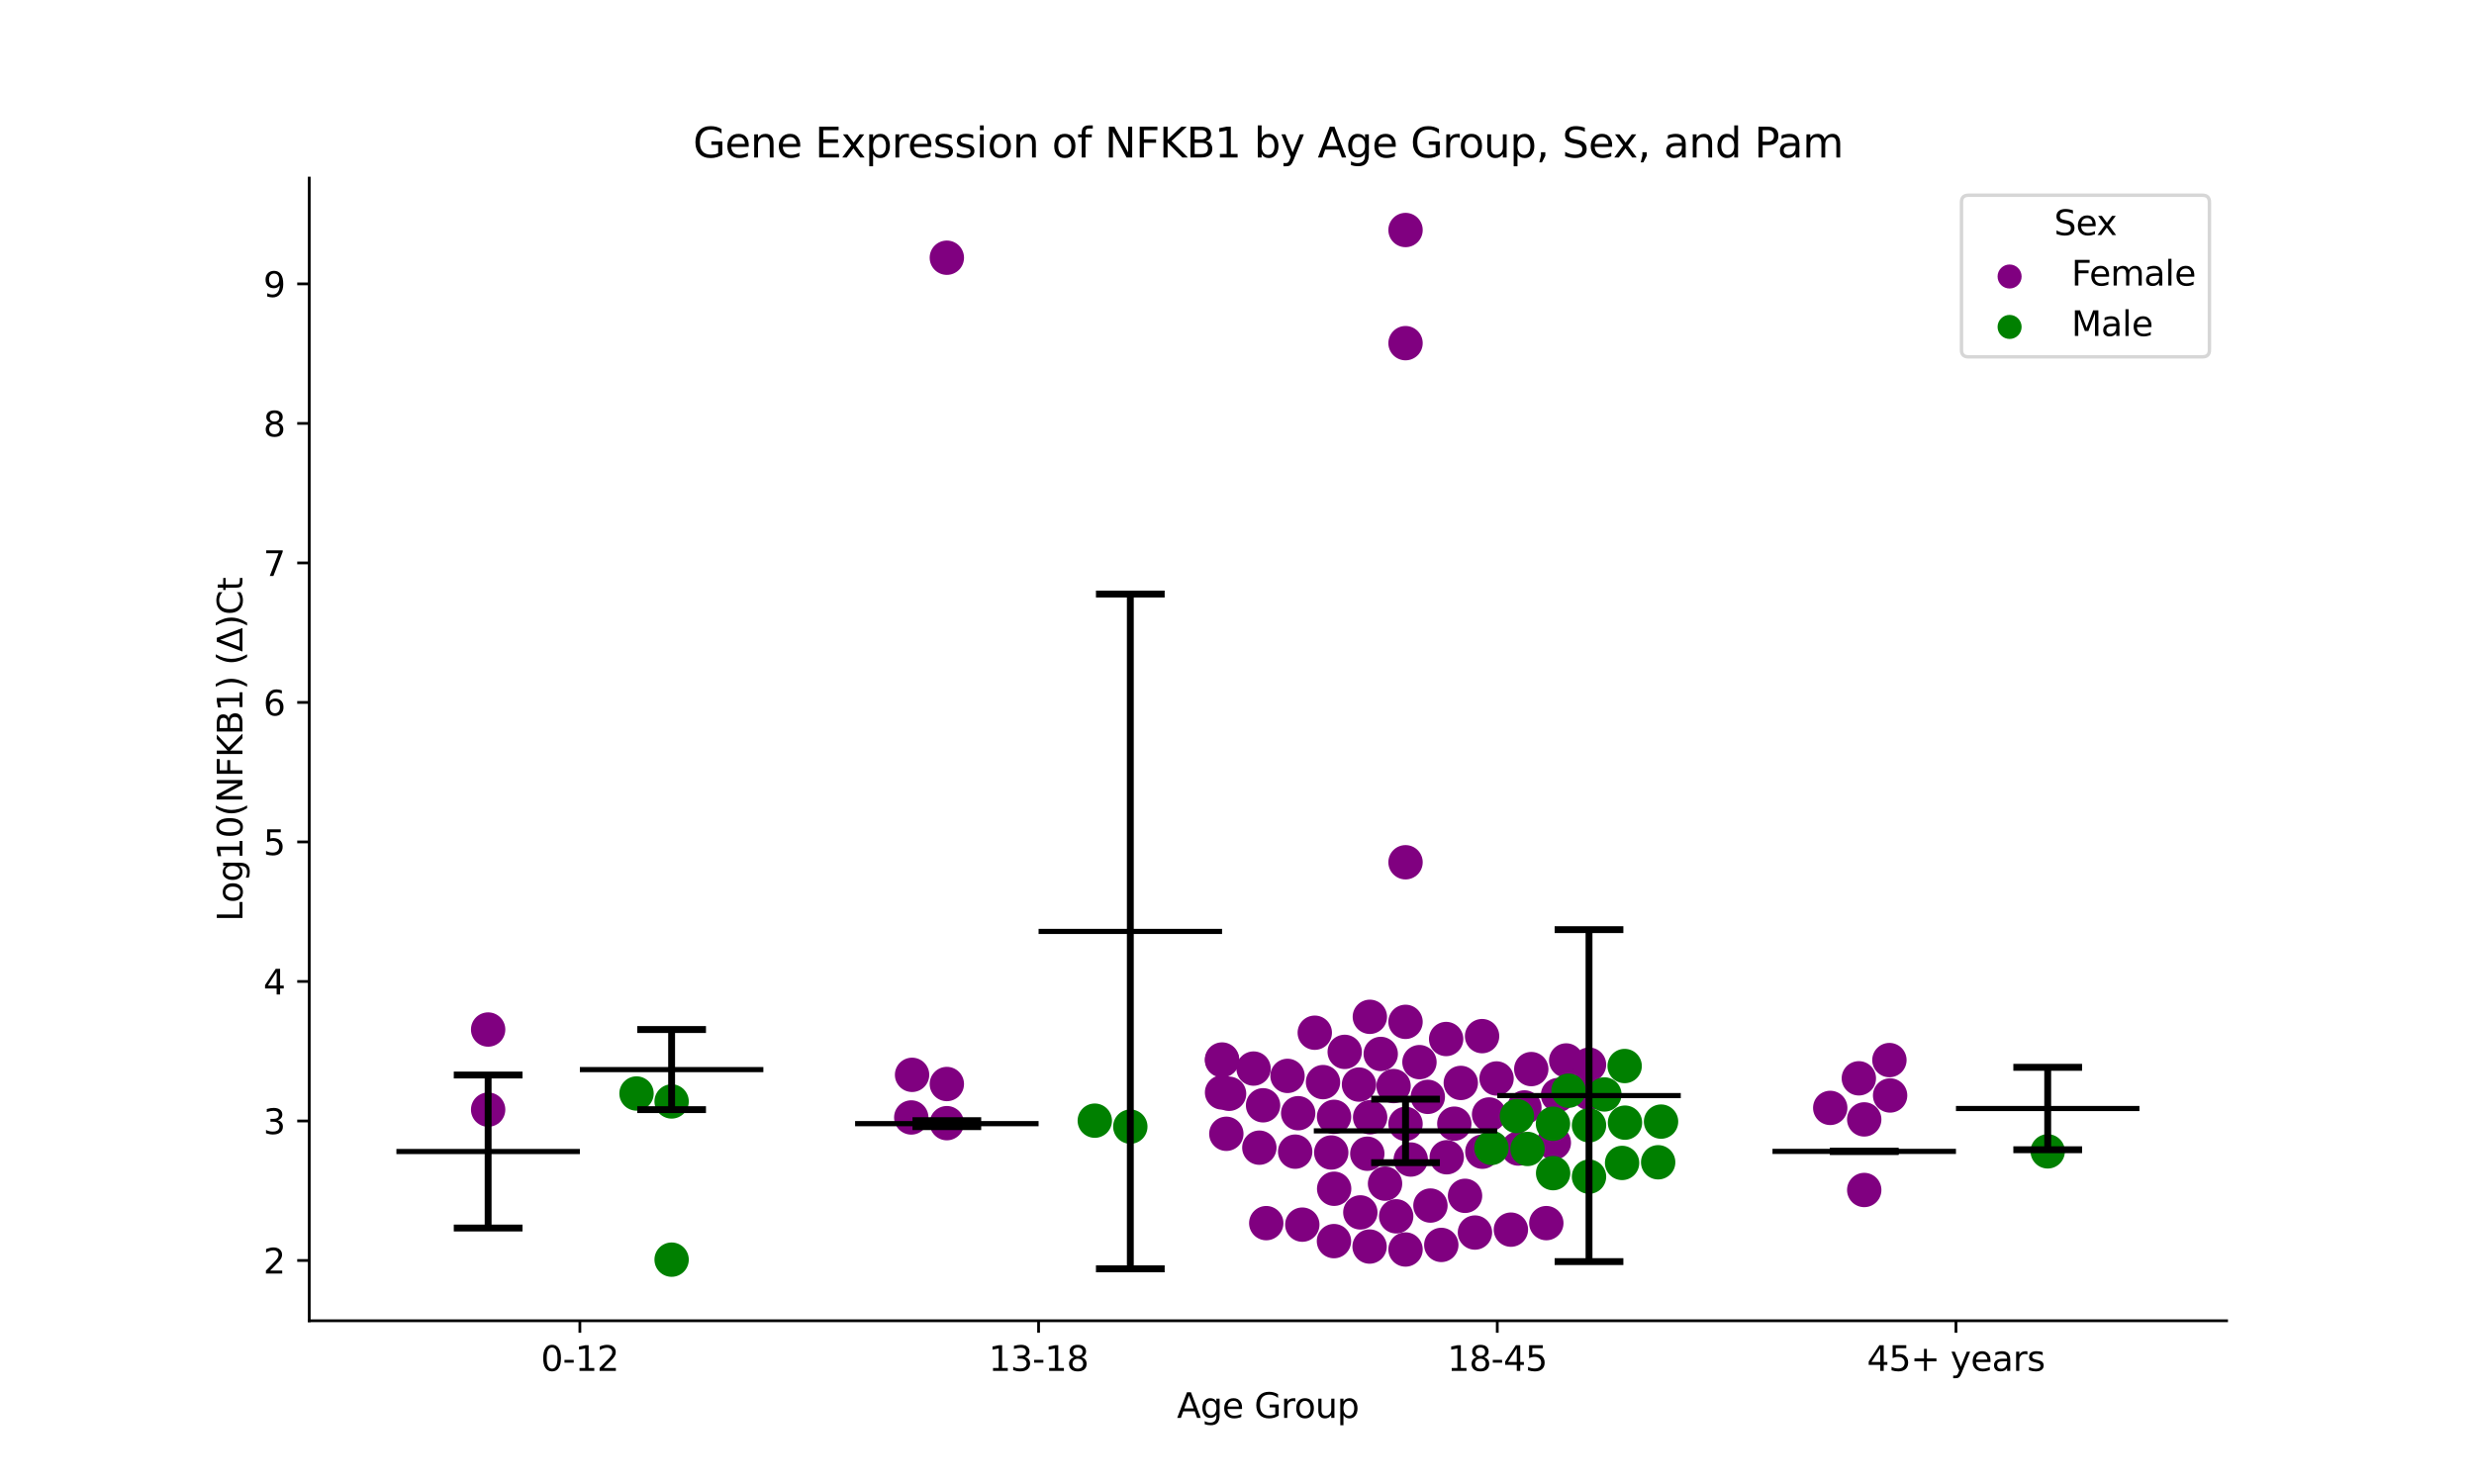 <?xml version="1.0" encoding="utf-8" standalone="no"?>
<!DOCTYPE svg PUBLIC "-//W3C//DTD SVG 1.1//EN"
  "http://www.w3.org/Graphics/SVG/1.1/DTD/svg11.dtd">
<svg xmlns:xlink="http://www.w3.org/1999/xlink" width="720pt" height="432pt" viewBox="0 0 720 432" xmlns="http://www.w3.org/2000/svg" version="1.1">
 <defs>
  <style type="text/css">*{stroke-linejoin: round; stroke-linecap: butt}</style>
 </defs>
 <g id="figure_1">
  <g id="patch_1">
   <path d="M 0 432 
L 720 432 
L 720 0 
L 0 0 
z
" style="fill: #ffffff"/>
  </g>
  <g id="axes_1">
   <g id="patch_2">
    <path d="M 90 384.48 
L 648 384.48 
L 648 51.84 
L 90 51.84 
z
" style="fill: #ffffff"/>
   </g>
   <g id="PathCollection_1">
    <defs>
     <path id="C0_0_9df946ac48" d="M 0 5 
C 1.326 5 2.598 4.473 3.536 3.536 
C 4.473 2.598 5 1.326 5 -0 
C 5 -1.326 4.473 -2.598 3.536 -3.536 
C 2.598 -4.473 1.326 -5 0 -5 
C -1.326 -5 -2.598 -4.473 -3.536 -3.536 
C -4.473 -2.598 -5 -1.326 -5 0 
C -5 1.326 -4.473 2.598 -3.536 3.536 
C -2.598 4.473 -1.326 5 0 5 
z
"/>
    </defs>
    <g clip-path="url(#p6ee575e585)">
     <use xlink:href="#C0_0_9df946ac48" x="142.062" y="299.703" style="fill: #800080"/>
    </g>
    <g clip-path="url(#p6ee575e585)">
     <use xlink:href="#C0_0_9df946ac48" x="142.062" y="323.018" style="fill: #800080"/>
    </g>
   </g>
   <g id="PathCollection_2">
    <defs>
     <path id="C1_0_b3794328f6" d="M 0 5 
C 1.326 5 2.598 4.473 3.536 3.536 
C 4.473 2.598 5 1.326 5 -0 
C 5 -1.326 4.473 -2.598 3.536 -3.536 
C 2.598 -4.473 1.326 -5 0 -5 
C -1.326 -5 -2.598 -4.473 -3.536 -3.536 
C -4.473 -2.598 -5 -1.326 -5 0 
C -5 1.326 -4.473 2.598 -3.536 3.536 
C -2.598 4.473 -1.326 5 0 5 
z
"/>
    </defs>
    <g clip-path="url(#p6ee575e585)">
     <use xlink:href="#C1_0_b3794328f6" x="185.244" y="318.324" style="fill: #008000"/>
    </g>
    <g clip-path="url(#p6ee575e585)">
     <use xlink:href="#C1_0_b3794328f6" x="195.459" y="320.639" style="fill: #008000"/>
    </g>
    <g clip-path="url(#p6ee575e585)">
     <use xlink:href="#C1_0_b3794328f6" x="195.459" y="366.69" style="fill: #008000"/>
    </g>
   </g>
   <g id="PathCollection_3">
    <defs>
     <path id="C2_0_ac55cca0fa" d="M 0 5 
C 1.326 5 2.598 4.473 3.536 3.536 
C 4.473 2.598 5 1.326 5 -0 
C 5 -1.326 4.473 -2.598 3.536 -3.536 
C 2.598 -4.473 1.326 -5 0 -5 
C -1.326 -5 -2.598 -4.473 -3.536 -3.536 
C -4.473 -2.598 -5 -1.326 -5 0 
C -5 1.326 -4.473 2.598 -3.536 3.536 
C -2.598 4.473 -1.326 5 0 5 
z
"/>
    </defs>
    <g clip-path="url(#p6ee575e585)">
     <use xlink:href="#C2_0_ac55cca0fa" x="265.201" y="325.3" style="fill: #800080"/>
    </g>
    <g clip-path="url(#p6ee575e585)">
     <use xlink:href="#C2_0_ac55cca0fa" x="275.555" y="75.022" style="fill: #800080"/>
    </g>
    <g clip-path="url(#p6ee575e585)">
     <use xlink:href="#C2_0_ac55cca0fa" x="275.555" y="315.564" style="fill: #800080"/>
    </g>
    <g clip-path="url(#p6ee575e585)">
     <use xlink:href="#C2_0_ac55cca0fa" x="275.555" y="326.959" style="fill: #800080"/>
    </g>
    <g clip-path="url(#p6ee575e585)">
     <use xlink:href="#C2_0_ac55cca0fa" x="265.437" y="312.892" style="fill: #800080"/>
    </g>
   </g>
   <g id="PathCollection_4">
    <defs>
     <path id="C3_0_bba98df1e9" d="M 0 5 
C 1.326 5 2.598 4.473 3.536 3.536 
C 4.473 2.598 5 1.326 5 -0 
C 5 -1.326 4.473 -2.598 3.536 -3.536 
C 2.598 -4.473 1.326 -5 0 -5 
C -1.326 -5 -2.598 -4.473 -3.536 -3.536 
C -4.473 -2.598 -5 -1.326 -5 0 
C -5 1.326 -4.473 2.598 -3.536 3.536 
C -2.598 4.473 -1.326 5 0 5 
z
"/>
    </defs>
    <g clip-path="url(#p6ee575e585)">
     <use xlink:href="#C3_0_bba98df1e9" x="328.952" y="327.972" style="fill: #008000"/>
    </g>
    <g clip-path="url(#p6ee575e585)">
     <use xlink:href="#C3_0_bba98df1e9" x="318.612" y="326.233" style="fill: #008000"/>
    </g>
   </g>
   <g id="PathCollection_5">
    <defs>
     <path id="C4_0_b196c6b00d" d="M 0 5 
C 1.326 5 2.598 4.473 3.536 3.536 
C 4.473 2.598 5 1.326 5 -0 
C 5 -1.326 4.473 -2.598 3.536 -3.536 
C 2.598 -4.473 1.326 -5 0 -5 
C -1.326 -5 -2.598 -4.473 -3.536 -3.536 
C -4.473 -2.598 -5 -1.326 -5 0 
C -5 1.326 -4.473 2.598 -3.536 3.536 
C -2.598 4.473 -1.326 5 0 5 
z
"/>
    </defs>
    <g clip-path="url(#p6ee575e585)">
     <use xlink:href="#C4_0_b196c6b00d" x="387.429" y="335.503" style="fill: #800080"/>
    </g>
    <g clip-path="url(#p6ee575e585)">
     <use xlink:href="#C4_0_b196c6b00d" x="415.531" y="319.301" style="fill: #800080"/>
    </g>
    <g clip-path="url(#p6ee575e585)">
     <use xlink:href="#C4_0_b196c6b00d" x="441.856" y="334.34" style="fill: #800080"/>
    </g>
    <g clip-path="url(#p6ee575e585)">
     <use xlink:href="#C4_0_b196c6b00d" x="395.502" y="315.728" style="fill: #800080"/>
    </g>
    <g clip-path="url(#p6ee575e585)">
     <use xlink:href="#C4_0_b196c6b00d" x="455.805" y="308.706" style="fill: #800080"/>
    </g>
    <g clip-path="url(#p6ee575e585)">
     <use xlink:href="#C4_0_b196c6b00d" x="401.83" y="306.811" style="fill: #800080"/>
    </g>
    <g clip-path="url(#p6ee575e585)">
     <use xlink:href="#C4_0_b196c6b00d" x="398.661" y="296.002" style="fill: #800080"/>
    </g>
    <g clip-path="url(#p6ee575e585)">
     <use xlink:href="#C4_0_b196c6b00d" x="462.445" y="318.144" style="fill: #800080"/>
    </g>
    <g clip-path="url(#p6ee575e585)">
     <use xlink:href="#C4_0_b196c6b00d" x="405.563" y="316.158" style="fill: #800080"/>
    </g>
    <g clip-path="url(#p6ee575e585)">
     <use xlink:href="#C4_0_b196c6b00d" x="431.327" y="301.623" style="fill: #800080"/>
    </g>
    <g clip-path="url(#p6ee575e585)">
     <use xlink:href="#C4_0_b196c6b00d" x="409.048" y="251.009" style="fill: #800080"/>
    </g>
    <g clip-path="url(#p6ee575e585)">
     <use xlink:href="#C4_0_b196c6b00d" x="377.804" y="324.063" style="fill: #800080"/>
    </g>
    <g clip-path="url(#p6ee575e585)">
     <use xlink:href="#C4_0_b196c6b00d" x="391.349" y="306.207" style="fill: #800080"/>
    </g>
    <g clip-path="url(#p6ee575e585)">
     <use xlink:href="#C4_0_b196c6b00d" x="409.048" y="297.466" style="fill: #800080"/>
    </g>
    <g clip-path="url(#p6ee575e585)">
     <use xlink:href="#C4_0_b196c6b00d" x="388.246" y="325.115" style="fill: #800080"/>
    </g>
    <g clip-path="url(#p6ee575e585)">
     <use xlink:href="#C4_0_b196c6b00d" x="413.1" y="309.195" style="fill: #800080"/>
    </g>
    <g clip-path="url(#p6ee575e585)">
     <use xlink:href="#C4_0_b196c6b00d" x="420.864" y="302.463" style="fill: #800080"/>
    </g>
    <g clip-path="url(#p6ee575e585)">
     <use xlink:href="#C4_0_b196c6b00d" x="445.641" y="311.218" style="fill: #800080"/>
    </g>
    <g clip-path="url(#p6ee575e585)">
     <use xlink:href="#C4_0_b196c6b00d" x="443.639" y="322.382" style="fill: #800080"/>
    </g>
    <g clip-path="url(#p6ee575e585)">
     <use xlink:href="#C4_0_b196c6b00d" x="462.445" y="309.93" style="fill: #800080"/>
    </g>
    <g clip-path="url(#p6ee575e585)">
     <use xlink:href="#C4_0_b196c6b00d" x="355.651" y="308.433" style="fill: #800080"/>
    </g>
    <g clip-path="url(#p6ee575e585)">
     <use xlink:href="#C4_0_b196c6b00d" x="409.048" y="66.96" style="fill: #800080"/>
    </g>
    <g clip-path="url(#p6ee575e585)">
     <use xlink:href="#C4_0_b196c6b00d" x="382.634" y="300.629" style="fill: #800080"/>
    </g>
    <g clip-path="url(#p6ee575e585)">
     <use xlink:href="#C4_0_b196c6b00d" x="367.587" y="321.757" style="fill: #800080"/>
    </g>
    <g clip-path="url(#p6ee575e585)">
     <use xlink:href="#C4_0_b196c6b00d" x="433.361" y="324.428" style="fill: #800080"/>
    </g>
    <g clip-path="url(#p6ee575e585)">
     <use xlink:href="#C4_0_b196c6b00d" x="409.048" y="99.895" style="fill: #800080"/>
    </g>
    <g clip-path="url(#p6ee575e585)">
     <use xlink:href="#C4_0_b196c6b00d" x="374.702" y="313.201" style="fill: #800080"/>
    </g>
    <g clip-path="url(#p6ee575e585)">
     <use xlink:href="#C4_0_b196c6b00d" x="357.693" y="318.409" style="fill: #800080"/>
    </g>
    <g clip-path="url(#p6ee575e585)">
     <use xlink:href="#C4_0_b196c6b00d" x="452.207" y="332.657" style="fill: #800080"/>
    </g>
    <g clip-path="url(#p6ee575e585)">
     <use xlink:href="#C4_0_b196c6b00d" x="431.402" y="335.266" style="fill: #800080"/>
    </g>
    <g clip-path="url(#p6ee575e585)">
     <use xlink:href="#C4_0_b196c6b00d" x="385.029" y="315.01" style="fill: #800080"/>
    </g>
    <g clip-path="url(#p6ee575e585)">
     <use xlink:href="#C4_0_b196c6b00d" x="356.897" y="330.055" style="fill: #800080"/>
    </g>
    <g clip-path="url(#p6ee575e585)">
     <use xlink:href="#C4_0_b196c6b00d" x="355.651" y="318.019" style="fill: #800080"/>
    </g>
    <g clip-path="url(#p6ee575e585)">
     <use xlink:href="#C4_0_b196c6b00d" x="364.822" y="311.067" style="fill: #800080"/>
    </g>
    <g clip-path="url(#p6ee575e585)">
     <use xlink:href="#C4_0_b196c6b00d" x="409.048" y="327.168" style="fill: #800080"/>
    </g>
    <g clip-path="url(#p6ee575e585)">
     <use xlink:href="#C4_0_b196c6b00d" x="406.324" y="354.077" style="fill: #800080"/>
    </g>
    <g clip-path="url(#p6ee575e585)">
     <use xlink:href="#C4_0_b196c6b00d" x="425.129" y="315.247" style="fill: #800080"/>
    </g>
    <g clip-path="url(#p6ee575e585)">
     <use xlink:href="#C4_0_b196c6b00d" x="435.54" y="313.948" style="fill: #800080"/>
    </g>
    <g clip-path="url(#p6ee575e585)">
     <use xlink:href="#C4_0_b196c6b00d" x="355.651" y="308.649" style="fill: #800080"/>
    </g>
    <g clip-path="url(#p6ee575e585)">
     <use xlink:href="#C4_0_b196c6b00d" x="416.295" y="350.944" style="fill: #800080"/>
    </g>
    <g clip-path="url(#p6ee575e585)">
     <use xlink:href="#C4_0_b196c6b00d" x="423.245" y="327.108" style="fill: #800080"/>
    </g>
    <g clip-path="url(#p6ee575e585)">
     <use xlink:href="#C4_0_b196c6b00d" x="453.432" y="318.776" style="fill: #800080"/>
    </g>
    <g clip-path="url(#p6ee575e585)">
     <use xlink:href="#C4_0_b196c6b00d" x="410.563" y="337.546" style="fill: #800080"/>
    </g>
    <g clip-path="url(#p6ee575e585)">
     <use xlink:href="#C4_0_b196c6b00d" x="376.932" y="335.253" style="fill: #800080"/>
    </g>
    <g clip-path="url(#p6ee575e585)">
     <use xlink:href="#C4_0_b196c6b00d" x="403.084" y="344.565" style="fill: #800080"/>
    </g>
    <g clip-path="url(#p6ee575e585)">
     <use xlink:href="#C4_0_b196c6b00d" x="368.515" y="356.062" style="fill: #800080"/>
    </g>
    <g clip-path="url(#p6ee575e585)">
     <use xlink:href="#C4_0_b196c6b00d" x="421.04" y="336.886" style="fill: #800080"/>
    </g>
    <g clip-path="url(#p6ee575e585)">
     <use xlink:href="#C4_0_b196c6b00d" x="398.745" y="325.239" style="fill: #800080"/>
    </g>
    <g clip-path="url(#p6ee575e585)">
     <use xlink:href="#C4_0_b196c6b00d" x="426.366" y="348.114" style="fill: #800080"/>
    </g>
    <g clip-path="url(#p6ee575e585)">
     <use xlink:href="#C4_0_b196c6b00d" x="398.586" y="362.879" style="fill: #800080"/>
    </g>
    <g clip-path="url(#p6ee575e585)">
     <use xlink:href="#C4_0_b196c6b00d" x="379.005" y="356.501" style="fill: #800080"/>
    </g>
    <g clip-path="url(#p6ee575e585)">
     <use xlink:href="#C4_0_b196c6b00d" x="439.712" y="357.957" style="fill: #800080"/>
    </g>
    <g clip-path="url(#p6ee575e585)">
     <use xlink:href="#C4_0_b196c6b00d" x="395.893" y="352.937" style="fill: #800080"/>
    </g>
    <g clip-path="url(#p6ee575e585)">
     <use xlink:href="#C4_0_b196c6b00d" x="388.274" y="346.055" style="fill: #800080"/>
    </g>
    <g clip-path="url(#p6ee575e585)">
     <use xlink:href="#C4_0_b196c6b00d" x="450.021" y="356.059" style="fill: #800080"/>
    </g>
    <g clip-path="url(#p6ee575e585)">
     <use xlink:href="#C4_0_b196c6b00d" x="409.048" y="363.735" style="fill: #800080"/>
    </g>
    <g clip-path="url(#p6ee575e585)">
     <use xlink:href="#C4_0_b196c6b00d" x="419.455" y="362.404" style="fill: #800080"/>
    </g>
    <g clip-path="url(#p6ee575e585)">
     <use xlink:href="#C4_0_b196c6b00d" x="397.922" y="335.857" style="fill: #800080"/>
    </g>
    <g clip-path="url(#p6ee575e585)">
     <use xlink:href="#C4_0_b196c6b00d" x="366.503" y="334.092" style="fill: #800080"/>
    </g>
    <g clip-path="url(#p6ee575e585)">
     <use xlink:href="#C4_0_b196c6b00d" x="429.25" y="358.802" style="fill: #800080"/>
    </g>
    <g clip-path="url(#p6ee575e585)">
     <use xlink:href="#C4_0_b196c6b00d" x="388.219" y="361.297" style="fill: #800080"/>
    </g>
   </g>
   <g id="PathCollection_6">
    <defs>
     <path id="C5_0_89e7d1c700" d="M 0 5 
C 1.326 5 2.598 4.473 3.536 3.536 
C 4.473 2.598 5 1.326 5 -0 
C 5 -1.326 4.473 -2.598 3.536 -3.536 
C 2.598 -4.473 1.326 -5 0 -5 
C -1.326 -5 -2.598 -4.473 -3.536 -3.536 
C -4.473 -2.598 -5 -1.326 -5 0 
C -5 1.326 -4.473 2.598 -3.536 3.536 
C -2.598 4.473 -1.326 5 0 5 
z
"/>
    </defs>
    <g clip-path="url(#p6ee575e585)">
     <use xlink:href="#C5_0_89e7d1c700" x="434.053" y="334.169" style="fill: #008000"/>
    </g>
    <g clip-path="url(#p6ee575e585)">
     <use xlink:href="#C5_0_89e7d1c700" x="441.469" y="324.904" style="fill: #008000"/>
    </g>
    <g clip-path="url(#p6ee575e585)">
     <use xlink:href="#C5_0_89e7d1c700" x="451.956" y="327.128" style="fill: #008000"/>
    </g>
    <g clip-path="url(#p6ee575e585)">
     <use xlink:href="#C5_0_89e7d1c700" x="466.921" y="318.601" style="fill: #008000"/>
    </g>
    <g clip-path="url(#p6ee575e585)">
     <use xlink:href="#C5_0_89e7d1c700" x="462.445" y="327.583" style="fill: #008000"/>
    </g>
    <g clip-path="url(#p6ee575e585)">
     <use xlink:href="#C5_0_89e7d1c700" x="456.484" y="317.507" style="fill: #008000"/>
    </g>
    <g clip-path="url(#p6ee575e585)">
     <use xlink:href="#C5_0_89e7d1c700" x="472.914" y="326.812" style="fill: #008000"/>
    </g>
    <g clip-path="url(#p6ee575e585)">
     <use xlink:href="#C5_0_89e7d1c700" x="472.818" y="310.328" style="fill: #008000"/>
    </g>
    <g clip-path="url(#p6ee575e585)">
     <use xlink:href="#C5_0_89e7d1c700" x="483.409" y="326.507" style="fill: #008000"/>
    </g>
    <g clip-path="url(#p6ee575e585)">
     <use xlink:href="#C5_0_89e7d1c700" x="472.07" y="338.537" style="fill: #008000"/>
    </g>
    <g clip-path="url(#p6ee575e585)">
     <use xlink:href="#C5_0_89e7d1c700" x="462.445" y="342.533" style="fill: #008000"/>
    </g>
    <g clip-path="url(#p6ee575e585)">
     <use xlink:href="#C5_0_89e7d1c700" x="444.549" y="334.464" style="fill: #008000"/>
    </g>
    <g clip-path="url(#p6ee575e585)">
     <use xlink:href="#C5_0_89e7d1c700" x="452" y="341.509" style="fill: #008000"/>
    </g>
    <g clip-path="url(#p6ee575e585)">
     <use xlink:href="#C5_0_89e7d1c700" x="482.569" y="338.348" style="fill: #008000"/>
    </g>
   </g>
   <g id="PathCollection_7">
    <defs>
     <path id="C6_0_1b9f0a617f" d="M 0 5 
C 1.326 5 2.598 4.473 3.536 3.536 
C 4.473 2.598 5 1.326 5 -0 
C 5 -1.326 4.473 -2.598 3.536 -3.536 
C 2.598 -4.473 1.326 -5 0 -5 
C -1.326 -5 -2.598 -4.473 -3.536 -3.536 
C -4.473 -2.598 -5 -1.326 -5 0 
C -5 1.326 -4.473 2.598 -3.536 3.536 
C -2.598 4.473 -1.326 5 0 5 
z
"/>
    </defs>
    <g clip-path="url(#p6ee575e585)">
     <use xlink:href="#C6_0_1b9f0a617f" x="542.541" y="325.864" style="fill: #800080"/>
    </g>
    <g clip-path="url(#p6ee575e585)">
     <use xlink:href="#C6_0_1b9f0a617f" x="550.071" y="318.896" style="fill: #800080"/>
    </g>
    <g clip-path="url(#p6ee575e585)">
     <use xlink:href="#C6_0_1b9f0a617f" x="532.647" y="322.517" style="fill: #800080"/>
    </g>
    <g clip-path="url(#p6ee575e585)">
     <use xlink:href="#C6_0_1b9f0a617f" x="540.972" y="313.906" style="fill: #800080"/>
    </g>
    <g clip-path="url(#p6ee575e585)">
     <use xlink:href="#C6_0_1b9f0a617f" x="549.869" y="308.596" style="fill: #800080"/>
    </g>
    <g clip-path="url(#p6ee575e585)">
     <use xlink:href="#C6_0_1b9f0a617f" x="542.541" y="346.413" style="fill: #800080"/>
    </g>
   </g>
   <g id="PathCollection_8">
    <defs>
     <path id="m3199d0b0f2" d="M 0 5 
C 1.326 5 2.598 4.473 3.536 3.536 
C 4.473 2.598 5 1.326 5 0 
C 5 -1.326 4.473 -2.598 3.536 -3.536 
C 2.598 -4.473 1.326 -5 0 -5 
C -1.326 -5 -2.598 -4.473 -3.536 -3.536 
C -4.473 -2.598 -5 -1.326 -5 0 
C -5 1.326 -4.473 2.598 -3.536 3.536 
C -2.598 4.473 -1.326 5 0 5 
z
"/>
    </defs>
    <g clip-path="url(#p6ee575e585)">
     <use xlink:href="#m3199d0b0f2" x="595.938" y="335.168" style="fill: #008000"/>
    </g>
   </g>
   <g id="PathCollection_9"/>
   <g id="PathCollection_10"/>
   <g id="matplotlib.axis_1">
    <g id="xtick_1">
     <g id="line2d_1">
      <defs>
       <path id="m1a44fc7352" d="M 0 0 
L 0 3.5 
" style="stroke: #000000; stroke-width: 0.8"/>
      </defs>
      <g>
       <use xlink:href="#m1a44fc7352" x="168.761" y="384.48" style="stroke: #000000; stroke-width: 0.8"/>
      </g>
     </g>
     <g id="text_1">
      <!-- 0-12 -->
      <g transform="translate(157.413 399.078) scale(0.1 -0.1)">
       <defs>
        <path id="DejaVuSans-30" d="M 2034 4250 
Q 1547 4250 1301 3770 
Q 1056 3291 1056 2328 
Q 1056 1369 1301 889 
Q 1547 409 2034 409 
Q 2525 409 2770 889 
Q 3016 1369 3016 2328 
Q 3016 3291 2770 3770 
Q 2525 4250 2034 4250 
z
M 2034 4750 
Q 2819 4750 3233 4129 
Q 3647 3509 3647 2328 
Q 3647 1150 3233 529 
Q 2819 -91 2034 -91 
Q 1250 -91 836 529 
Q 422 1150 422 2328 
Q 422 3509 836 4129 
Q 1250 4750 2034 4750 
z
" transform="scale(0.016)"/>
        <path id="DejaVuSans-2d" d="M 313 2009 
L 1997 2009 
L 1997 1497 
L 313 1497 
L 313 2009 
z
" transform="scale(0.016)"/>
        <path id="DejaVuSans-31" d="M 794 531 
L 1825 531 
L 1825 4091 
L 703 3866 
L 703 4441 
L 1819 4666 
L 2450 4666 
L 2450 531 
L 3481 531 
L 3481 0 
L 794 0 
L 794 531 
z
" transform="scale(0.016)"/>
        <path id="DejaVuSans-32" d="M 1228 531 
L 3431 531 
L 3431 0 
L 469 0 
L 469 531 
Q 828 903 1448 1529 
Q 2069 2156 2228 2338 
Q 2531 2678 2651 2914 
Q 2772 3150 2772 3378 
Q 2772 3750 2511 3984 
Q 2250 4219 1831 4219 
Q 1534 4219 1204 4116 
Q 875 4013 500 3803 
L 500 4441 
Q 881 4594 1212 4672 
Q 1544 4750 1819 4750 
Q 2544 4750 2975 4387 
Q 3406 4025 3406 3419 
Q 3406 3131 3298 2873 
Q 3191 2616 2906 2266 
Q 2828 2175 2409 1742 
Q 1991 1309 1228 531 
z
" transform="scale(0.016)"/>
       </defs>
       <use xlink:href="#DejaVuSans-30"/>
       <use xlink:href="#DejaVuSans-2d" x="63.623"/>
       <use xlink:href="#DejaVuSans-31" x="99.707"/>
       <use xlink:href="#DejaVuSans-32" x="163.33"/>
      </g>
     </g>
    </g>
    <g id="xtick_2">
     <g id="line2d_2">
      <g>
       <use xlink:href="#m1a44fc7352" x="302.254" y="384.48" style="stroke: #000000; stroke-width: 0.8"/>
      </g>
     </g>
     <g id="text_2">
      <!-- 13-18 -->
      <g transform="translate(287.725 399.078) scale(0.1 -0.1)">
       <defs>
        <path id="DejaVuSans-33" d="M 2597 2516 
Q 3050 2419 3304 2112 
Q 3559 1806 3559 1356 
Q 3559 666 3084 287 
Q 2609 -91 1734 -91 
Q 1441 -91 1130 -33 
Q 819 25 488 141 
L 488 750 
Q 750 597 1062 519 
Q 1375 441 1716 441 
Q 2309 441 2620 675 
Q 2931 909 2931 1356 
Q 2931 1769 2642 2001 
Q 2353 2234 1838 2234 
L 1294 2234 
L 1294 2753 
L 1863 2753 
Q 2328 2753 2575 2939 
Q 2822 3125 2822 3475 
Q 2822 3834 2567 4026 
Q 2313 4219 1838 4219 
Q 1578 4219 1281 4162 
Q 984 4106 628 3988 
L 628 4550 
Q 988 4650 1302 4700 
Q 1616 4750 1894 4750 
Q 2613 4750 3031 4423 
Q 3450 4097 3450 3541 
Q 3450 3153 3228 2886 
Q 3006 2619 2597 2516 
z
" transform="scale(0.016)"/>
        <path id="DejaVuSans-38" d="M 2034 2216 
Q 1584 2216 1326 1975 
Q 1069 1734 1069 1313 
Q 1069 891 1326 650 
Q 1584 409 2034 409 
Q 2484 409 2743 651 
Q 3003 894 3003 1313 
Q 3003 1734 2745 1975 
Q 2488 2216 2034 2216 
z
M 1403 2484 
Q 997 2584 770 2862 
Q 544 3141 544 3541 
Q 544 4100 942 4425 
Q 1341 4750 2034 4750 
Q 2731 4750 3128 4425 
Q 3525 4100 3525 3541 
Q 3525 3141 3298 2862 
Q 3072 2584 2669 2484 
Q 3125 2378 3379 2068 
Q 3634 1759 3634 1313 
Q 3634 634 3220 271 
Q 2806 -91 2034 -91 
Q 1263 -91 848 271 
Q 434 634 434 1313 
Q 434 1759 690 2068 
Q 947 2378 1403 2484 
z
M 1172 3481 
Q 1172 3119 1398 2916 
Q 1625 2713 2034 2713 
Q 2441 2713 2670 2916 
Q 2900 3119 2900 3481 
Q 2900 3844 2670 4047 
Q 2441 4250 2034 4250 
Q 1625 4250 1398 4047 
Q 1172 3844 1172 3481 
z
" transform="scale(0.016)"/>
       </defs>
       <use xlink:href="#DejaVuSans-31"/>
       <use xlink:href="#DejaVuSans-33" x="63.623"/>
       <use xlink:href="#DejaVuSans-2d" x="127.246"/>
       <use xlink:href="#DejaVuSans-31" x="163.33"/>
       <use xlink:href="#DejaVuSans-38" x="226.953"/>
      </g>
     </g>
    </g>
    <g id="xtick_3">
     <g id="line2d_3">
      <g>
       <use xlink:href="#m1a44fc7352" x="435.746" y="384.48" style="stroke: #000000; stroke-width: 0.8"/>
      </g>
     </g>
     <g id="text_3">
      <!-- 18-45 -->
      <g transform="translate(421.218 399.078) scale(0.1 -0.1)">
       <defs>
        <path id="DejaVuSans-34" d="M 2419 4116 
L 825 1625 
L 2419 1625 
L 2419 4116 
z
M 2253 4666 
L 3047 4666 
L 3047 1625 
L 3713 1625 
L 3713 1100 
L 3047 1100 
L 3047 0 
L 2419 0 
L 2419 1100 
L 313 1100 
L 313 1709 
L 2253 4666 
z
" transform="scale(0.016)"/>
        <path id="DejaVuSans-35" d="M 691 4666 
L 3169 4666 
L 3169 4134 
L 1269 4134 
L 1269 2991 
Q 1406 3038 1543 3061 
Q 1681 3084 1819 3084 
Q 2600 3084 3056 2656 
Q 3513 2228 3513 1497 
Q 3513 744 3044 326 
Q 2575 -91 1722 -91 
Q 1428 -91 1123 -41 
Q 819 9 494 109 
L 494 744 
Q 775 591 1075 516 
Q 1375 441 1709 441 
Q 2250 441 2565 725 
Q 2881 1009 2881 1497 
Q 2881 1984 2565 2268 
Q 2250 2553 1709 2553 
Q 1456 2553 1204 2497 
Q 953 2441 691 2322 
L 691 4666 
z
" transform="scale(0.016)"/>
       </defs>
       <use xlink:href="#DejaVuSans-31"/>
       <use xlink:href="#DejaVuSans-38" x="63.623"/>
       <use xlink:href="#DejaVuSans-2d" x="127.246"/>
       <use xlink:href="#DejaVuSans-34" x="163.33"/>
       <use xlink:href="#DejaVuSans-35" x="226.953"/>
      </g>
     </g>
    </g>
    <g id="xtick_4">
     <g id="line2d_4">
      <g>
       <use xlink:href="#m1a44fc7352" x="569.239" y="384.48" style="stroke: #000000; stroke-width: 0.8"/>
      </g>
     </g>
     <g id="text_4">
      <!-- 45+ years -->
      <g transform="translate(543.338 399.078) scale(0.1 -0.1)">
       <defs>
        <path id="DejaVuSans-2b" d="M 2944 4013 
L 2944 2272 
L 4684 2272 
L 4684 1741 
L 2944 1741 
L 2944 0 
L 2419 0 
L 2419 1741 
L 678 1741 
L 678 2272 
L 2419 2272 
L 2419 4013 
L 2944 4013 
z
" transform="scale(0.016)"/>
        <path id="DejaVuSans-20" transform="scale(0.016)"/>
        <path id="DejaVuSans-79" d="M 2059 -325 
Q 1816 -950 1584 -1140 
Q 1353 -1331 966 -1331 
L 506 -1331 
L 506 -850 
L 844 -850 
Q 1081 -850 1212 -737 
Q 1344 -625 1503 -206 
L 1606 56 
L 191 3500 
L 800 3500 
L 1894 763 
L 2988 3500 
L 3597 3500 
L 2059 -325 
z
" transform="scale(0.016)"/>
        <path id="DejaVuSans-65" d="M 3597 1894 
L 3597 1613 
L 953 1613 
Q 991 1019 1311 708 
Q 1631 397 2203 397 
Q 2534 397 2845 478 
Q 3156 559 3463 722 
L 3463 178 
Q 3153 47 2828 -22 
Q 2503 -91 2169 -91 
Q 1331 -91 842 396 
Q 353 884 353 1716 
Q 353 2575 817 3079 
Q 1281 3584 2069 3584 
Q 2775 3584 3186 3129 
Q 3597 2675 3597 1894 
z
M 3022 2063 
Q 3016 2534 2758 2815 
Q 2500 3097 2075 3097 
Q 1594 3097 1305 2825 
Q 1016 2553 972 2059 
L 3022 2063 
z
" transform="scale(0.016)"/>
        <path id="DejaVuSans-61" d="M 2194 1759 
Q 1497 1759 1228 1600 
Q 959 1441 959 1056 
Q 959 750 1161 570 
Q 1363 391 1709 391 
Q 2188 391 2477 730 
Q 2766 1069 2766 1631 
L 2766 1759 
L 2194 1759 
z
M 3341 1997 
L 3341 0 
L 2766 0 
L 2766 531 
Q 2569 213 2275 61 
Q 1981 -91 1556 -91 
Q 1019 -91 701 211 
Q 384 513 384 1019 
Q 384 1609 779 1909 
Q 1175 2209 1959 2209 
L 2766 2209 
L 2766 2266 
Q 2766 2663 2505 2880 
Q 2244 3097 1772 3097 
Q 1472 3097 1187 3025 
Q 903 2953 641 2809 
L 641 3341 
Q 956 3463 1253 3523 
Q 1550 3584 1831 3584 
Q 2591 3584 2966 3190 
Q 3341 2797 3341 1997 
z
" transform="scale(0.016)"/>
        <path id="DejaVuSans-72" d="M 2631 2963 
Q 2534 3019 2420 3045 
Q 2306 3072 2169 3072 
Q 1681 3072 1420 2755 
Q 1159 2438 1159 1844 
L 1159 0 
L 581 0 
L 581 3500 
L 1159 3500 
L 1159 2956 
Q 1341 3275 1631 3429 
Q 1922 3584 2338 3584 
Q 2397 3584 2469 3576 
Q 2541 3569 2628 3553 
L 2631 2963 
z
" transform="scale(0.016)"/>
        <path id="DejaVuSans-73" d="M 2834 3397 
L 2834 2853 
Q 2591 2978 2328 3040 
Q 2066 3103 1784 3103 
Q 1356 3103 1142 2972 
Q 928 2841 928 2578 
Q 928 2378 1081 2264 
Q 1234 2150 1697 2047 
L 1894 2003 
Q 2506 1872 2764 1633 
Q 3022 1394 3022 966 
Q 3022 478 2636 193 
Q 2250 -91 1575 -91 
Q 1294 -91 989 -36 
Q 684 19 347 128 
L 347 722 
Q 666 556 975 473 
Q 1284 391 1588 391 
Q 1994 391 2212 530 
Q 2431 669 2431 922 
Q 2431 1156 2273 1281 
Q 2116 1406 1581 1522 
L 1381 1569 
Q 847 1681 609 1914 
Q 372 2147 372 2553 
Q 372 3047 722 3315 
Q 1072 3584 1716 3584 
Q 2034 3584 2315 3537 
Q 2597 3491 2834 3397 
z
" transform="scale(0.016)"/>
       </defs>
       <use xlink:href="#DejaVuSans-34"/>
       <use xlink:href="#DejaVuSans-35" x="63.623"/>
       <use xlink:href="#DejaVuSans-2b" x="127.246"/>
       <use xlink:href="#DejaVuSans-20" x="211.035"/>
       <use xlink:href="#DejaVuSans-79" x="242.822"/>
       <use xlink:href="#DejaVuSans-65" x="302.002"/>
       <use xlink:href="#DejaVuSans-61" x="363.525"/>
       <use xlink:href="#DejaVuSans-72" x="424.805"/>
       <use xlink:href="#DejaVuSans-73" x="465.918"/>
      </g>
     </g>
    </g>
    <g id="text_5">
     <!-- Age Group -->
     <g transform="translate(342.52 412.757) scale(0.1 -0.1)">
      <defs>
       <path id="DejaVuSans-41" d="M 2188 4044 
L 1331 1722 
L 3047 1722 
L 2188 4044 
z
M 1831 4666 
L 2547 4666 
L 4325 0 
L 3669 0 
L 3244 1197 
L 1141 1197 
L 716 0 
L 50 0 
L 1831 4666 
z
" transform="scale(0.016)"/>
       <path id="DejaVuSans-67" d="M 2906 1791 
Q 2906 2416 2648 2759 
Q 2391 3103 1925 3103 
Q 1463 3103 1205 2759 
Q 947 2416 947 1791 
Q 947 1169 1205 825 
Q 1463 481 1925 481 
Q 2391 481 2648 825 
Q 2906 1169 2906 1791 
z
M 3481 434 
Q 3481 -459 3084 -895 
Q 2688 -1331 1869 -1331 
Q 1566 -1331 1297 -1286 
Q 1028 -1241 775 -1147 
L 775 -588 
Q 1028 -725 1275 -790 
Q 1522 -856 1778 -856 
Q 2344 -856 2625 -561 
Q 2906 -266 2906 331 
L 2906 616 
Q 2728 306 2450 153 
Q 2172 0 1784 0 
Q 1141 0 747 490 
Q 353 981 353 1791 
Q 353 2603 747 3093 
Q 1141 3584 1784 3584 
Q 2172 3584 2450 3431 
Q 2728 3278 2906 2969 
L 2906 3500 
L 3481 3500 
L 3481 434 
z
" transform="scale(0.016)"/>
       <path id="DejaVuSans-47" d="M 3809 666 
L 3809 1919 
L 2778 1919 
L 2778 2438 
L 4434 2438 
L 4434 434 
Q 4069 175 3628 42 
Q 3188 -91 2688 -91 
Q 1594 -91 976 548 
Q 359 1188 359 2328 
Q 359 3472 976 4111 
Q 1594 4750 2688 4750 
Q 3144 4750 3555 4637 
Q 3966 4525 4313 4306 
L 4313 3634 
Q 3963 3931 3569 4081 
Q 3175 4231 2741 4231 
Q 1884 4231 1454 3753 
Q 1025 3275 1025 2328 
Q 1025 1384 1454 906 
Q 1884 428 2741 428 
Q 3075 428 3337 486 
Q 3600 544 3809 666 
z
" transform="scale(0.016)"/>
       <path id="DejaVuSans-6f" d="M 1959 3097 
Q 1497 3097 1228 2736 
Q 959 2375 959 1747 
Q 959 1119 1226 758 
Q 1494 397 1959 397 
Q 2419 397 2687 759 
Q 2956 1122 2956 1747 
Q 2956 2369 2687 2733 
Q 2419 3097 1959 3097 
z
M 1959 3584 
Q 2709 3584 3137 3096 
Q 3566 2609 3566 1747 
Q 3566 888 3137 398 
Q 2709 -91 1959 -91 
Q 1206 -91 779 398 
Q 353 888 353 1747 
Q 353 2609 779 3096 
Q 1206 3584 1959 3584 
z
" transform="scale(0.016)"/>
       <path id="DejaVuSans-75" d="M 544 1381 
L 544 3500 
L 1119 3500 
L 1119 1403 
Q 1119 906 1312 657 
Q 1506 409 1894 409 
Q 2359 409 2629 706 
Q 2900 1003 2900 1516 
L 2900 3500 
L 3475 3500 
L 3475 0 
L 2900 0 
L 2900 538 
Q 2691 219 2414 64 
Q 2138 -91 1772 -91 
Q 1169 -91 856 284 
Q 544 659 544 1381 
z
M 1991 3584 
L 1991 3584 
z
" transform="scale(0.016)"/>
       <path id="DejaVuSans-70" d="M 1159 525 
L 1159 -1331 
L 581 -1331 
L 581 3500 
L 1159 3500 
L 1159 2969 
Q 1341 3281 1617 3432 
Q 1894 3584 2278 3584 
Q 2916 3584 3314 3078 
Q 3713 2572 3713 1747 
Q 3713 922 3314 415 
Q 2916 -91 2278 -91 
Q 1894 -91 1617 61 
Q 1341 213 1159 525 
z
M 3116 1747 
Q 3116 2381 2855 2742 
Q 2594 3103 2138 3103 
Q 1681 3103 1420 2742 
Q 1159 2381 1159 1747 
Q 1159 1113 1420 752 
Q 1681 391 2138 391 
Q 2594 391 2855 752 
Q 3116 1113 3116 1747 
z
" transform="scale(0.016)"/>
      </defs>
      <use xlink:href="#DejaVuSans-41"/>
      <use xlink:href="#DejaVuSans-67" x="68.408"/>
      <use xlink:href="#DejaVuSans-65" x="131.885"/>
      <use xlink:href="#DejaVuSans-20" x="193.408"/>
      <use xlink:href="#DejaVuSans-47" x="225.195"/>
      <use xlink:href="#DejaVuSans-72" x="302.686"/>
      <use xlink:href="#DejaVuSans-6f" x="341.549"/>
      <use xlink:href="#DejaVuSans-75" x="402.73"/>
      <use xlink:href="#DejaVuSans-70" x="466.109"/>
     </g>
    </g>
   </g>
   <g id="matplotlib.axis_2">
    <g id="ytick_1">
     <g id="line2d_5">
      <defs>
       <path id="mde51139b86" d="M 0 0 
L -3.5 0 
" style="stroke: #000000; stroke-width: 0.8"/>
      </defs>
      <g>
       <use xlink:href="#mde51139b86" x="90" y="366.928" style="stroke: #000000; stroke-width: 0.8"/>
      </g>
     </g>
     <g id="text_6">
      <!-- 2 -->
      <g transform="translate(76.638 370.727) scale(0.1 -0.1)">
       <use xlink:href="#DejaVuSans-32"/>
      </g>
     </g>
    </g>
    <g id="ytick_2">
     <g id="line2d_6">
      <g>
       <use xlink:href="#mde51139b86" x="90" y="326.316" style="stroke: #000000; stroke-width: 0.8"/>
      </g>
     </g>
     <g id="text_7">
      <!-- 3 -->
      <g transform="translate(76.638 330.115) scale(0.1 -0.1)">
       <use xlink:href="#DejaVuSans-33"/>
      </g>
     </g>
    </g>
    <g id="ytick_3">
     <g id="line2d_7">
      <g>
       <use xlink:href="#mde51139b86" x="90" y="285.704" style="stroke: #000000; stroke-width: 0.8"/>
      </g>
     </g>
     <g id="text_8">
      <!-- 4 -->
      <g transform="translate(76.638 289.503) scale(0.1 -0.1)">
       <use xlink:href="#DejaVuSans-34"/>
      </g>
     </g>
    </g>
    <g id="ytick_4">
     <g id="line2d_8">
      <g>
       <use xlink:href="#mde51139b86" x="90" y="245.092" style="stroke: #000000; stroke-width: 0.8"/>
      </g>
     </g>
     <g id="text_9">
      <!-- 5 -->
      <g transform="translate(76.638 248.891) scale(0.1 -0.1)">
       <use xlink:href="#DejaVuSans-35"/>
      </g>
     </g>
    </g>
    <g id="ytick_5">
     <g id="line2d_9">
      <g>
       <use xlink:href="#mde51139b86" x="90" y="204.479" style="stroke: #000000; stroke-width: 0.8"/>
      </g>
     </g>
     <g id="text_10">
      <!-- 6 -->
      <g transform="translate(76.638 208.279) scale(0.1 -0.1)">
       <defs>
        <path id="DejaVuSans-36" d="M 2113 2584 
Q 1688 2584 1439 2293 
Q 1191 2003 1191 1497 
Q 1191 994 1439 701 
Q 1688 409 2113 409 
Q 2538 409 2786 701 
Q 3034 994 3034 1497 
Q 3034 2003 2786 2293 
Q 2538 2584 2113 2584 
z
M 3366 4563 
L 3366 3988 
Q 3128 4100 2886 4159 
Q 2644 4219 2406 4219 
Q 1781 4219 1451 3797 
Q 1122 3375 1075 2522 
Q 1259 2794 1537 2939 
Q 1816 3084 2150 3084 
Q 2853 3084 3261 2657 
Q 3669 2231 3669 1497 
Q 3669 778 3244 343 
Q 2819 -91 2113 -91 
Q 1303 -91 875 529 
Q 447 1150 447 2328 
Q 447 3434 972 4092 
Q 1497 4750 2381 4750 
Q 2619 4750 2861 4703 
Q 3103 4656 3366 4563 
z
" transform="scale(0.016)"/>
       </defs>
       <use xlink:href="#DejaVuSans-36"/>
      </g>
     </g>
    </g>
    <g id="ytick_6">
     <g id="line2d_10">
      <g>
       <use xlink:href="#mde51139b86" x="90" y="163.867" style="stroke: #000000; stroke-width: 0.8"/>
      </g>
     </g>
     <g id="text_11">
      <!-- 7 -->
      <g transform="translate(76.638 167.666) scale(0.1 -0.1)">
       <defs>
        <path id="DejaVuSans-37" d="M 525 4666 
L 3525 4666 
L 3525 4397 
L 1831 0 
L 1172 0 
L 2766 4134 
L 525 4134 
L 525 4666 
z
" transform="scale(0.016)"/>
       </defs>
       <use xlink:href="#DejaVuSans-37"/>
      </g>
     </g>
    </g>
    <g id="ytick_7">
     <g id="line2d_11">
      <g>
       <use xlink:href="#mde51139b86" x="90" y="123.255" style="stroke: #000000; stroke-width: 0.8"/>
      </g>
     </g>
     <g id="text_12">
      <!-- 8 -->
      <g transform="translate(76.638 127.054) scale(0.1 -0.1)">
       <use xlink:href="#DejaVuSans-38"/>
      </g>
     </g>
    </g>
    <g id="ytick_8">
     <g id="line2d_12">
      <g>
       <use xlink:href="#mde51139b86" x="90" y="82.643" style="stroke: #000000; stroke-width: 0.8"/>
      </g>
     </g>
     <g id="text_13">
      <!-- 9 -->
      <g transform="translate(76.638 86.442) scale(0.1 -0.1)">
       <defs>
        <path id="DejaVuSans-39" d="M 703 97 
L 703 672 
Q 941 559 1184 500 
Q 1428 441 1663 441 
Q 2288 441 2617 861 
Q 2947 1281 2994 2138 
Q 2813 1869 2534 1725 
Q 2256 1581 1919 1581 
Q 1219 1581 811 2004 
Q 403 2428 403 3163 
Q 403 3881 828 4315 
Q 1253 4750 1959 4750 
Q 2769 4750 3195 4129 
Q 3622 3509 3622 2328 
Q 3622 1225 3098 567 
Q 2575 -91 1691 -91 
Q 1453 -91 1209 -44 
Q 966 3 703 97 
z
M 1959 2075 
Q 2384 2075 2632 2365 
Q 2881 2656 2881 3163 
Q 2881 3666 2632 3958 
Q 2384 4250 1959 4250 
Q 1534 4250 1286 3958 
Q 1038 3666 1038 3163 
Q 1038 2656 1286 2365 
Q 1534 2075 1959 2075 
z
" transform="scale(0.016)"/>
       </defs>
       <use xlink:href="#DejaVuSans-39"/>
      </g>
     </g>
    </g>
    <g id="text_14">
     <!-- Log10(NFKB1) (Δ)Ct -->
     <g transform="translate(70.558 268.226) rotate(-90) scale(0.1 -0.1)">
      <defs>
       <path id="DejaVuSans-4c" d="M 628 4666 
L 1259 4666 
L 1259 531 
L 3531 531 
L 3531 0 
L 628 0 
L 628 4666 
z
" transform="scale(0.016)"/>
       <path id="DejaVuSans-28" d="M 1984 4856 
Q 1566 4138 1362 3434 
Q 1159 2731 1159 2009 
Q 1159 1288 1364 580 
Q 1569 -128 1984 -844 
L 1484 -844 
Q 1016 -109 783 600 
Q 550 1309 550 2009 
Q 550 2706 781 3412 
Q 1013 4119 1484 4856 
L 1984 4856 
z
" transform="scale(0.016)"/>
       <path id="DejaVuSans-4e" d="M 628 4666 
L 1478 4666 
L 3547 763 
L 3547 4666 
L 4159 4666 
L 4159 0 
L 3309 0 
L 1241 3903 
L 1241 0 
L 628 0 
L 628 4666 
z
" transform="scale(0.016)"/>
       <path id="DejaVuSans-46" d="M 628 4666 
L 3309 4666 
L 3309 4134 
L 1259 4134 
L 1259 2759 
L 3109 2759 
L 3109 2228 
L 1259 2228 
L 1259 0 
L 628 0 
L 628 4666 
z
" transform="scale(0.016)"/>
       <path id="DejaVuSans-4b" d="M 628 4666 
L 1259 4666 
L 1259 2694 
L 3353 4666 
L 4166 4666 
L 1850 2491 
L 4331 0 
L 3500 0 
L 1259 2247 
L 1259 0 
L 628 0 
L 628 4666 
z
" transform="scale(0.016)"/>
       <path id="DejaVuSans-42" d="M 1259 2228 
L 1259 519 
L 2272 519 
Q 2781 519 3026 730 
Q 3272 941 3272 1375 
Q 3272 1813 3026 2020 
Q 2781 2228 2272 2228 
L 1259 2228 
z
M 1259 4147 
L 1259 2741 
L 2194 2741 
Q 2656 2741 2882 2914 
Q 3109 3088 3109 3444 
Q 3109 3797 2882 3972 
Q 2656 4147 2194 4147 
L 1259 4147 
z
M 628 4666 
L 2241 4666 
Q 2963 4666 3353 4366 
Q 3744 4066 3744 3513 
Q 3744 3084 3544 2831 
Q 3344 2578 2956 2516 
Q 3422 2416 3680 2098 
Q 3938 1781 3938 1306 
Q 3938 681 3513 340 
Q 3088 0 2303 0 
L 628 0 
L 628 4666 
z
" transform="scale(0.016)"/>
       <path id="DejaVuSans-29" d="M 513 4856 
L 1013 4856 
Q 1481 4119 1714 3412 
Q 1947 2706 1947 2009 
Q 1947 1309 1714 600 
Q 1481 -109 1013 -844 
L 513 -844 
Q 928 -128 1133 580 
Q 1338 1288 1338 2009 
Q 1338 2731 1133 3434 
Q 928 4138 513 4856 
z
" transform="scale(0.016)"/>
       <path id="DejaVuSans-394" d="M 2188 4044 
L 906 525 
L 3472 525 
L 2188 4044 
z
M 50 0 
L 1831 4666 
L 2547 4666 
L 4325 0 
L 50 0 
z
" transform="scale(0.016)"/>
       <path id="DejaVuSans-43" d="M 4122 4306 
L 4122 3641 
Q 3803 3938 3442 4084 
Q 3081 4231 2675 4231 
Q 1875 4231 1450 3742 
Q 1025 3253 1025 2328 
Q 1025 1406 1450 917 
Q 1875 428 2675 428 
Q 3081 428 3442 575 
Q 3803 722 4122 1019 
L 4122 359 
Q 3791 134 3420 21 
Q 3050 -91 2638 -91 
Q 1578 -91 968 557 
Q 359 1206 359 2328 
Q 359 3453 968 4101 
Q 1578 4750 2638 4750 
Q 3056 4750 3426 4639 
Q 3797 4528 4122 4306 
z
" transform="scale(0.016)"/>
       <path id="DejaVuSans-74" d="M 1172 4494 
L 1172 3500 
L 2356 3500 
L 2356 3053 
L 1172 3053 
L 1172 1153 
Q 1172 725 1289 603 
Q 1406 481 1766 481 
L 2356 481 
L 2356 0 
L 1766 0 
Q 1100 0 847 248 
Q 594 497 594 1153 
L 594 3053 
L 172 3053 
L 172 3500 
L 594 3500 
L 594 4494 
L 1172 4494 
z
" transform="scale(0.016)"/>
      </defs>
      <use xlink:href="#DejaVuSans-4c"/>
      <use xlink:href="#DejaVuSans-6f" x="53.963"/>
      <use xlink:href="#DejaVuSans-67" x="115.145"/>
      <use xlink:href="#DejaVuSans-31" x="178.621"/>
      <use xlink:href="#DejaVuSans-30" x="242.244"/>
      <use xlink:href="#DejaVuSans-28" x="305.867"/>
      <use xlink:href="#DejaVuSans-4e" x="344.881"/>
      <use xlink:href="#DejaVuSans-46" x="419.686"/>
      <use xlink:href="#DejaVuSans-4b" x="477.205"/>
      <use xlink:href="#DejaVuSans-42" x="542.781"/>
      <use xlink:href="#DejaVuSans-31" x="611.385"/>
      <use xlink:href="#DejaVuSans-29" x="675.008"/>
      <use xlink:href="#DejaVuSans-20" x="714.021"/>
      <use xlink:href="#DejaVuSans-28" x="745.809"/>
      <use xlink:href="#DejaVuSans-394" x="784.822"/>
      <use xlink:href="#DejaVuSans-29" x="853.23"/>
      <use xlink:href="#DejaVuSans-43" x="892.244"/>
      <use xlink:href="#DejaVuSans-74" x="962.068"/>
     </g>
    </g>
   </g>
   <g id="LineCollection_1">
    <path d="M 142.062 357.492 
L 142.062 312.943 
" clip-path="url(#p6ee575e585)" style="fill: none; stroke: #000000; stroke-width: 2"/>
   </g>
   <g id="line2d_13">
    <defs>
     <path id="mea18818d97" d="M 10 0 
L -10 -0 
" style="stroke: #000000; stroke-width: 2"/>
    </defs>
    <g clip-path="url(#p6ee575e585)">
     <use xlink:href="#mea18818d97" x="142.062" y="357.492" style="stroke: #000000; stroke-width: 2"/>
    </g>
   </g>
   <g id="line2d_14">
    <g clip-path="url(#p6ee575e585)">
     <use xlink:href="#mea18818d97" x="142.062" y="312.943" style="stroke: #000000; stroke-width: 2"/>
    </g>
   </g>
   <g id="LineCollection_2">
    <path d="M 115.364 335.218 
L 168.761 335.218 
" clip-path="url(#p6ee575e585)" style="fill: none; stroke: #000000; stroke-width: 1.5"/>
   </g>
   <g id="LineCollection_3">
    <path d="M 195.459 323.018 
L 195.459 299.703 
" clip-path="url(#p6ee575e585)" style="fill: none; stroke: #000000; stroke-width: 2"/>
   </g>
   <g id="line2d_15">
    <g clip-path="url(#p6ee575e585)">
     <use xlink:href="#mea18818d97" x="195.459" y="323.018" style="stroke: #000000; stroke-width: 2"/>
    </g>
   </g>
   <g id="line2d_16">
    <g clip-path="url(#p6ee575e585)">
     <use xlink:href="#mea18818d97" x="195.459" y="299.703" style="stroke: #000000; stroke-width: 2"/>
    </g>
   </g>
   <g id="LineCollection_4">
    <path d="M 168.761 311.361 
L 222.158 311.361 
" clip-path="url(#p6ee575e585)" style="fill: none; stroke: #000000; stroke-width: 1.5"/>
   </g>
   <g id="LineCollection_5">
    <path d="M 275.555 327.972 
L 275.555 326.233 
" clip-path="url(#p6ee575e585)" style="fill: none; stroke: #000000; stroke-width: 2"/>
   </g>
   <g id="line2d_17">
    <g clip-path="url(#p6ee575e585)">
     <use xlink:href="#mea18818d97" x="275.555" y="327.972" style="stroke: #000000; stroke-width: 2"/>
    </g>
   </g>
   <g id="line2d_18">
    <g clip-path="url(#p6ee575e585)">
     <use xlink:href="#mea18818d97" x="275.555" y="326.233" style="stroke: #000000; stroke-width: 2"/>
    </g>
   </g>
   <g id="LineCollection_6">
    <path d="M 248.856 327.102 
L 302.254 327.102 
" clip-path="url(#p6ee575e585)" style="fill: none; stroke: #000000; stroke-width: 1.5"/>
   </g>
   <g id="LineCollection_7">
    <path d="M 328.952 369.36 
L 328.952 172.935 
" clip-path="url(#p6ee575e585)" style="fill: none; stroke: #000000; stroke-width: 2"/>
   </g>
   <g id="line2d_19">
    <g clip-path="url(#p6ee575e585)">
     <use xlink:href="#mea18818d97" x="328.952" y="369.36" style="stroke: #000000; stroke-width: 2"/>
    </g>
   </g>
   <g id="line2d_20">
    <g clip-path="url(#p6ee575e585)">
     <use xlink:href="#mea18818d97" x="328.952" y="172.935" style="stroke: #000000; stroke-width: 2"/>
    </g>
   </g>
   <g id="LineCollection_8">
    <path d="M 302.254 271.148 
L 355.651 271.148 
" clip-path="url(#p6ee575e585)" style="fill: none; stroke: #000000; stroke-width: 1.5"/>
   </g>
   <g id="LineCollection_9">
    <path d="M 409.048 338.452 
L 409.048 319.966 
" clip-path="url(#p6ee575e585)" style="fill: none; stroke: #000000; stroke-width: 2"/>
   </g>
   <g id="line2d_21">
    <g clip-path="url(#p6ee575e585)">
     <use xlink:href="#mea18818d97" x="409.048" y="338.452" style="stroke: #000000; stroke-width: 2"/>
    </g>
   </g>
   <g id="line2d_22">
    <g clip-path="url(#p6ee575e585)">
     <use xlink:href="#mea18818d97" x="409.048" y="319.966" style="stroke: #000000; stroke-width: 2"/>
    </g>
   </g>
   <g id="LineCollection_10">
    <path d="M 382.349 329.209 
L 435.746 329.209 
" clip-path="url(#p6ee575e585)" style="fill: none; stroke: #000000; stroke-width: 1.5"/>
   </g>
   <g id="LineCollection_11">
    <path d="M 462.445 367.256 
L 462.445 270.623 
" clip-path="url(#p6ee575e585)" style="fill: none; stroke: #000000; stroke-width: 2"/>
   </g>
   <g id="line2d_23">
    <g clip-path="url(#p6ee575e585)">
     <use xlink:href="#mea18818d97" x="462.445" y="367.256" style="stroke: #000000; stroke-width: 2"/>
    </g>
   </g>
   <g id="line2d_24">
    <g clip-path="url(#p6ee575e585)">
     <use xlink:href="#mea18818d97" x="462.445" y="270.623" style="stroke: #000000; stroke-width: 2"/>
    </g>
   </g>
   <g id="LineCollection_12">
    <path d="M 435.746 318.939 
L 489.144 318.939 
" clip-path="url(#p6ee575e585)" style="fill: none; stroke: #000000; stroke-width: 1.5"/>
   </g>
   <g id="LineCollection_13">
    <path d="M 542.541 335.168 
L 542.541 335.168 
" clip-path="url(#p6ee575e585)" style="fill: none; stroke: #000000; stroke-width: 2"/>
   </g>
   <g id="line2d_25">
    <g clip-path="url(#p6ee575e585)">
     <use xlink:href="#mea18818d97" x="542.541" y="335.168" style="stroke: #000000; stroke-width: 2"/>
    </g>
   </g>
   <g id="line2d_26">
    <g clip-path="url(#p6ee575e585)">
     <use xlink:href="#mea18818d97" x="542.541" y="335.168" style="stroke: #000000; stroke-width: 2"/>
    </g>
   </g>
   <g id="LineCollection_14">
    <path d="M 515.842 335.168 
L 569.239 335.168 
" clip-path="url(#p6ee575e585)" style="fill: none; stroke: #000000; stroke-width: 1.5"/>
   </g>
   <g id="LineCollection_15">
    <path d="M 595.938 334.692 
L 595.938 310.705 
" clip-path="url(#p6ee575e585)" style="fill: none; stroke: #000000; stroke-width: 2"/>
   </g>
   <g id="line2d_27">
    <g clip-path="url(#p6ee575e585)">
     <use xlink:href="#mea18818d97" x="595.938" y="334.692" style="stroke: #000000; stroke-width: 2"/>
    </g>
   </g>
   <g id="line2d_28">
    <g clip-path="url(#p6ee575e585)">
     <use xlink:href="#mea18818d97" x="595.938" y="310.705" style="stroke: #000000; stroke-width: 2"/>
    </g>
   </g>
   <g id="LineCollection_16">
    <path d="M 569.239 322.699 
L 622.636 322.699 
" clip-path="url(#p6ee575e585)" style="fill: none; stroke: #000000; stroke-width: 1.5"/>
   </g>
   <g id="patch_3">
    <path d="M 90 384.48 
L 90 51.84 
" style="fill: none; stroke: #000000; stroke-width: 0.8; stroke-linejoin: miter; stroke-linecap: square"/>
   </g>
   <g id="patch_4">
    <path d="M 90 384.48 
L 648 384.48 
" style="fill: none; stroke: #000000; stroke-width: 0.8; stroke-linejoin: miter; stroke-linecap: square"/>
   </g>
   <g id="text_15">
    <!-- Gene Expression of NFKB1 by Age Group, Sex, and Pam -->
    <g transform="translate(201.697 45.84) scale(0.12 -0.12)">
     <defs>
      <path id="DejaVuSans-6e" d="M 3513 2113 
L 3513 0 
L 2938 0 
L 2938 2094 
Q 2938 2591 2744 2837 
Q 2550 3084 2163 3084 
Q 1697 3084 1428 2787 
Q 1159 2491 1159 1978 
L 1159 0 
L 581 0 
L 581 3500 
L 1159 3500 
L 1159 2956 
Q 1366 3272 1645 3428 
Q 1925 3584 2291 3584 
Q 2894 3584 3203 3211 
Q 3513 2838 3513 2113 
z
" transform="scale(0.016)"/>
      <path id="DejaVuSans-45" d="M 628 4666 
L 3578 4666 
L 3578 4134 
L 1259 4134 
L 1259 2753 
L 3481 2753 
L 3481 2222 
L 1259 2222 
L 1259 531 
L 3634 531 
L 3634 0 
L 628 0 
L 628 4666 
z
" transform="scale(0.016)"/>
      <path id="DejaVuSans-78" d="M 3513 3500 
L 2247 1797 
L 3578 0 
L 2900 0 
L 1881 1375 
L 863 0 
L 184 0 
L 1544 1831 
L 300 3500 
L 978 3500 
L 1906 2253 
L 2834 3500 
L 3513 3500 
z
" transform="scale(0.016)"/>
      <path id="DejaVuSans-69" d="M 603 3500 
L 1178 3500 
L 1178 0 
L 603 0 
L 603 3500 
z
M 603 4863 
L 1178 4863 
L 1178 4134 
L 603 4134 
L 603 4863 
z
" transform="scale(0.016)"/>
      <path id="DejaVuSans-66" d="M 2375 4863 
L 2375 4384 
L 1825 4384 
Q 1516 4384 1395 4259 
Q 1275 4134 1275 3809 
L 1275 3500 
L 2222 3500 
L 2222 3053 
L 1275 3053 
L 1275 0 
L 697 0 
L 697 3053 
L 147 3053 
L 147 3500 
L 697 3500 
L 697 3744 
Q 697 4328 969 4595 
Q 1241 4863 1831 4863 
L 2375 4863 
z
" transform="scale(0.016)"/>
      <path id="DejaVuSans-62" d="M 3116 1747 
Q 3116 2381 2855 2742 
Q 2594 3103 2138 3103 
Q 1681 3103 1420 2742 
Q 1159 2381 1159 1747 
Q 1159 1113 1420 752 
Q 1681 391 2138 391 
Q 2594 391 2855 752 
Q 3116 1113 3116 1747 
z
M 1159 2969 
Q 1341 3281 1617 3432 
Q 1894 3584 2278 3584 
Q 2916 3584 3314 3078 
Q 3713 2572 3713 1747 
Q 3713 922 3314 415 
Q 2916 -91 2278 -91 
Q 1894 -91 1617 61 
Q 1341 213 1159 525 
L 1159 0 
L 581 0 
L 581 4863 
L 1159 4863 
L 1159 2969 
z
" transform="scale(0.016)"/>
      <path id="DejaVuSans-2c" d="M 750 794 
L 1409 794 
L 1409 256 
L 897 -744 
L 494 -744 
L 750 256 
L 750 794 
z
" transform="scale(0.016)"/>
      <path id="DejaVuSans-53" d="M 3425 4513 
L 3425 3897 
Q 3066 4069 2747 4153 
Q 2428 4238 2131 4238 
Q 1616 4238 1336 4038 
Q 1056 3838 1056 3469 
Q 1056 3159 1242 3001 
Q 1428 2844 1947 2747 
L 2328 2669 
Q 3034 2534 3370 2195 
Q 3706 1856 3706 1288 
Q 3706 609 3251 259 
Q 2797 -91 1919 -91 
Q 1588 -91 1214 -16 
Q 841 59 441 206 
L 441 856 
Q 825 641 1194 531 
Q 1563 422 1919 422 
Q 2459 422 2753 634 
Q 3047 847 3047 1241 
Q 3047 1584 2836 1778 
Q 2625 1972 2144 2069 
L 1759 2144 
Q 1053 2284 737 2584 
Q 422 2884 422 3419 
Q 422 4038 858 4394 
Q 1294 4750 2059 4750 
Q 2388 4750 2728 4690 
Q 3069 4631 3425 4513 
z
" transform="scale(0.016)"/>
      <path id="DejaVuSans-64" d="M 2906 2969 
L 2906 4863 
L 3481 4863 
L 3481 0 
L 2906 0 
L 2906 525 
Q 2725 213 2448 61 
Q 2172 -91 1784 -91 
Q 1150 -91 751 415 
Q 353 922 353 1747 
Q 353 2572 751 3078 
Q 1150 3584 1784 3584 
Q 2172 3584 2448 3432 
Q 2725 3281 2906 2969 
z
M 947 1747 
Q 947 1113 1208 752 
Q 1469 391 1925 391 
Q 2381 391 2643 752 
Q 2906 1113 2906 1747 
Q 2906 2381 2643 2742 
Q 2381 3103 1925 3103 
Q 1469 3103 1208 2742 
Q 947 2381 947 1747 
z
" transform="scale(0.016)"/>
      <path id="DejaVuSans-50" d="M 1259 4147 
L 1259 2394 
L 2053 2394 
Q 2494 2394 2734 2622 
Q 2975 2850 2975 3272 
Q 2975 3691 2734 3919 
Q 2494 4147 2053 4147 
L 1259 4147 
z
M 628 4666 
L 2053 4666 
Q 2838 4666 3239 4311 
Q 3641 3956 3641 3272 
Q 3641 2581 3239 2228 
Q 2838 1875 2053 1875 
L 1259 1875 
L 1259 0 
L 628 0 
L 628 4666 
z
" transform="scale(0.016)"/>
      <path id="DejaVuSans-6d" d="M 3328 2828 
Q 3544 3216 3844 3400 
Q 4144 3584 4550 3584 
Q 5097 3584 5394 3201 
Q 5691 2819 5691 2113 
L 5691 0 
L 5113 0 
L 5113 2094 
Q 5113 2597 4934 2840 
Q 4756 3084 4391 3084 
Q 3944 3084 3684 2787 
Q 3425 2491 3425 1978 
L 3425 0 
L 2847 0 
L 2847 2094 
Q 2847 2600 2669 2842 
Q 2491 3084 2119 3084 
Q 1678 3084 1418 2786 
Q 1159 2488 1159 1978 
L 1159 0 
L 581 0 
L 581 3500 
L 1159 3500 
L 1159 2956 
Q 1356 3278 1631 3431 
Q 1906 3584 2284 3584 
Q 2666 3584 2933 3390 
Q 3200 3197 3328 2828 
z
" transform="scale(0.016)"/>
     </defs>
     <use xlink:href="#DejaVuSans-47"/>
     <use xlink:href="#DejaVuSans-65" x="77.49"/>
     <use xlink:href="#DejaVuSans-6e" x="139.014"/>
     <use xlink:href="#DejaVuSans-65" x="202.393"/>
     <use xlink:href="#DejaVuSans-20" x="263.916"/>
     <use xlink:href="#DejaVuSans-45" x="295.703"/>
     <use xlink:href="#DejaVuSans-78" x="358.887"/>
     <use xlink:href="#DejaVuSans-70" x="418.066"/>
     <use xlink:href="#DejaVuSans-72" x="481.543"/>
     <use xlink:href="#DejaVuSans-65" x="520.406"/>
     <use xlink:href="#DejaVuSans-73" x="581.93"/>
     <use xlink:href="#DejaVuSans-73" x="634.029"/>
     <use xlink:href="#DejaVuSans-69" x="686.129"/>
     <use xlink:href="#DejaVuSans-6f" x="713.912"/>
     <use xlink:href="#DejaVuSans-6e" x="775.094"/>
     <use xlink:href="#DejaVuSans-20" x="838.473"/>
     <use xlink:href="#DejaVuSans-6f" x="870.26"/>
     <use xlink:href="#DejaVuSans-66" x="931.441"/>
     <use xlink:href="#DejaVuSans-20" x="966.646"/>
     <use xlink:href="#DejaVuSans-4e" x="998.434"/>
     <use xlink:href="#DejaVuSans-46" x="1073.238"/>
     <use xlink:href="#DejaVuSans-4b" x="1130.758"/>
     <use xlink:href="#DejaVuSans-42" x="1196.334"/>
     <use xlink:href="#DejaVuSans-31" x="1264.938"/>
     <use xlink:href="#DejaVuSans-20" x="1328.561"/>
     <use xlink:href="#DejaVuSans-62" x="1360.348"/>
     <use xlink:href="#DejaVuSans-79" x="1423.824"/>
     <use xlink:href="#DejaVuSans-20" x="1483.004"/>
     <use xlink:href="#DejaVuSans-41" x="1514.791"/>
     <use xlink:href="#DejaVuSans-67" x="1583.199"/>
     <use xlink:href="#DejaVuSans-65" x="1646.676"/>
     <use xlink:href="#DejaVuSans-20" x="1708.199"/>
     <use xlink:href="#DejaVuSans-47" x="1739.986"/>
     <use xlink:href="#DejaVuSans-72" x="1817.477"/>
     <use xlink:href="#DejaVuSans-6f" x="1856.34"/>
     <use xlink:href="#DejaVuSans-75" x="1917.521"/>
     <use xlink:href="#DejaVuSans-70" x="1980.9"/>
     <use xlink:href="#DejaVuSans-2c" x="2044.377"/>
     <use xlink:href="#DejaVuSans-20" x="2076.164"/>
     <use xlink:href="#DejaVuSans-53" x="2107.951"/>
     <use xlink:href="#DejaVuSans-65" x="2171.428"/>
     <use xlink:href="#DejaVuSans-78" x="2231.201"/>
     <use xlink:href="#DejaVuSans-2c" x="2290.381"/>
     <use xlink:href="#DejaVuSans-20" x="2322.168"/>
     <use xlink:href="#DejaVuSans-61" x="2353.955"/>
     <use xlink:href="#DejaVuSans-6e" x="2415.234"/>
     <use xlink:href="#DejaVuSans-64" x="2478.613"/>
     <use xlink:href="#DejaVuSans-20" x="2542.09"/>
     <use xlink:href="#DejaVuSans-50" x="2573.877"/>
     <use xlink:href="#DejaVuSans-61" x="2629.68"/>
     <use xlink:href="#DejaVuSans-6d" x="2690.959"/>
    </g>
   </g>
   <g id="legend_1">
    <g id="patch_5">
     <path d="M 572.845 103.874 
L 641 103.874 
Q 643 103.874 643 101.874 
L 643 58.84 
Q 643 56.84 641 56.84 
L 572.845 56.84 
Q 570.845 56.84 570.845 58.84 
L 570.845 101.874 
Q 570.845 103.874 572.845 103.874 
z
" style="fill: #ffffff; opacity: 0.8; stroke: #cccccc; stroke-linejoin: miter"/>
    </g>
    <g id="text_16">
     <!-- Sex -->
     <g transform="translate(597.8 68.438) scale(0.1 -0.1)">
      <use xlink:href="#DejaVuSans-53"/>
      <use xlink:href="#DejaVuSans-65" x="63.477"/>
      <use xlink:href="#DejaVuSans-78" x="123.25"/>
     </g>
    </g>
    <g id="PathCollection_11">
     <defs>
      <path id="ma017efd6ed" d="M 0 3 
C 0.796 3 1.559 2.684 2.121 2.121 
C 2.684 1.559 3 0.796 3 0 
C 3 -0.796 2.684 -1.559 2.121 -2.121 
C 1.559 -2.684 0.796 -3 0 -3 
C -0.796 -3 -1.559 -2.684 -2.121 -2.121 
C -2.684 -1.559 -3 -0.796 -3 0 
C -3 0.796 -2.684 1.559 -2.121 2.121 
C -1.559 2.684 -0.796 3 0 3 
z
" style="stroke: #800080"/>
     </defs>
     <g>
      <use xlink:href="#ma017efd6ed" x="584.845" y="80.492" style="fill: #800080; stroke: #800080"/>
     </g>
    </g>
    <g id="text_17">
     <!-- Female -->
     <g transform="translate(602.845 83.117) scale(0.1 -0.1)">
      <defs>
       <path id="DejaVuSans-6c" d="M 603 4863 
L 1178 4863 
L 1178 0 
L 603 0 
L 603 4863 
z
" transform="scale(0.016)"/>
      </defs>
      <use xlink:href="#DejaVuSans-46"/>
      <use xlink:href="#DejaVuSans-65" x="52.02"/>
      <use xlink:href="#DejaVuSans-6d" x="113.543"/>
      <use xlink:href="#DejaVuSans-61" x="210.955"/>
      <use xlink:href="#DejaVuSans-6c" x="272.234"/>
      <use xlink:href="#DejaVuSans-65" x="300.018"/>
     </g>
    </g>
    <g id="PathCollection_12">
     <defs>
      <path id="m971db7957e" d="M 0 3 
C 0.796 3 1.559 2.684 2.121 2.121 
C 2.684 1.559 3 0.796 3 0 
C 3 -0.796 2.684 -1.559 2.121 -2.121 
C 1.559 -2.684 0.796 -3 0 -3 
C -0.796 -3 -1.559 -2.684 -2.121 -2.121 
C -2.684 -1.559 -3 -0.796 -3 0 
C -3 0.796 -2.684 1.559 -2.121 2.121 
C -1.559 2.684 -0.796 3 0 3 
z
" style="stroke: #008000"/>
     </defs>
     <g>
      <use xlink:href="#m971db7957e" x="584.845" y="95.17" style="fill: #008000; stroke: #008000"/>
     </g>
    </g>
    <g id="text_18">
     <!-- Male -->
     <g transform="translate(602.845 97.795) scale(0.1 -0.1)">
      <defs>
       <path id="DejaVuSans-4d" d="M 628 4666 
L 1569 4666 
L 2759 1491 
L 3956 4666 
L 4897 4666 
L 4897 0 
L 4281 0 
L 4281 4097 
L 3078 897 
L 2444 897 
L 1241 4097 
L 1241 0 
L 628 0 
L 628 4666 
z
" transform="scale(0.016)"/>
      </defs>
      <use xlink:href="#DejaVuSans-4d"/>
      <use xlink:href="#DejaVuSans-61" x="86.279"/>
      <use xlink:href="#DejaVuSans-6c" x="147.559"/>
      <use xlink:href="#DejaVuSans-65" x="175.342"/>
     </g>
    </g>
   </g>
  </g>
 </g>
 <defs>
  <clipPath id="p6ee575e585">
   <rect x="90" y="51.84" width="558" height="332.64"/>
  </clipPath>
 </defs>
</svg>
